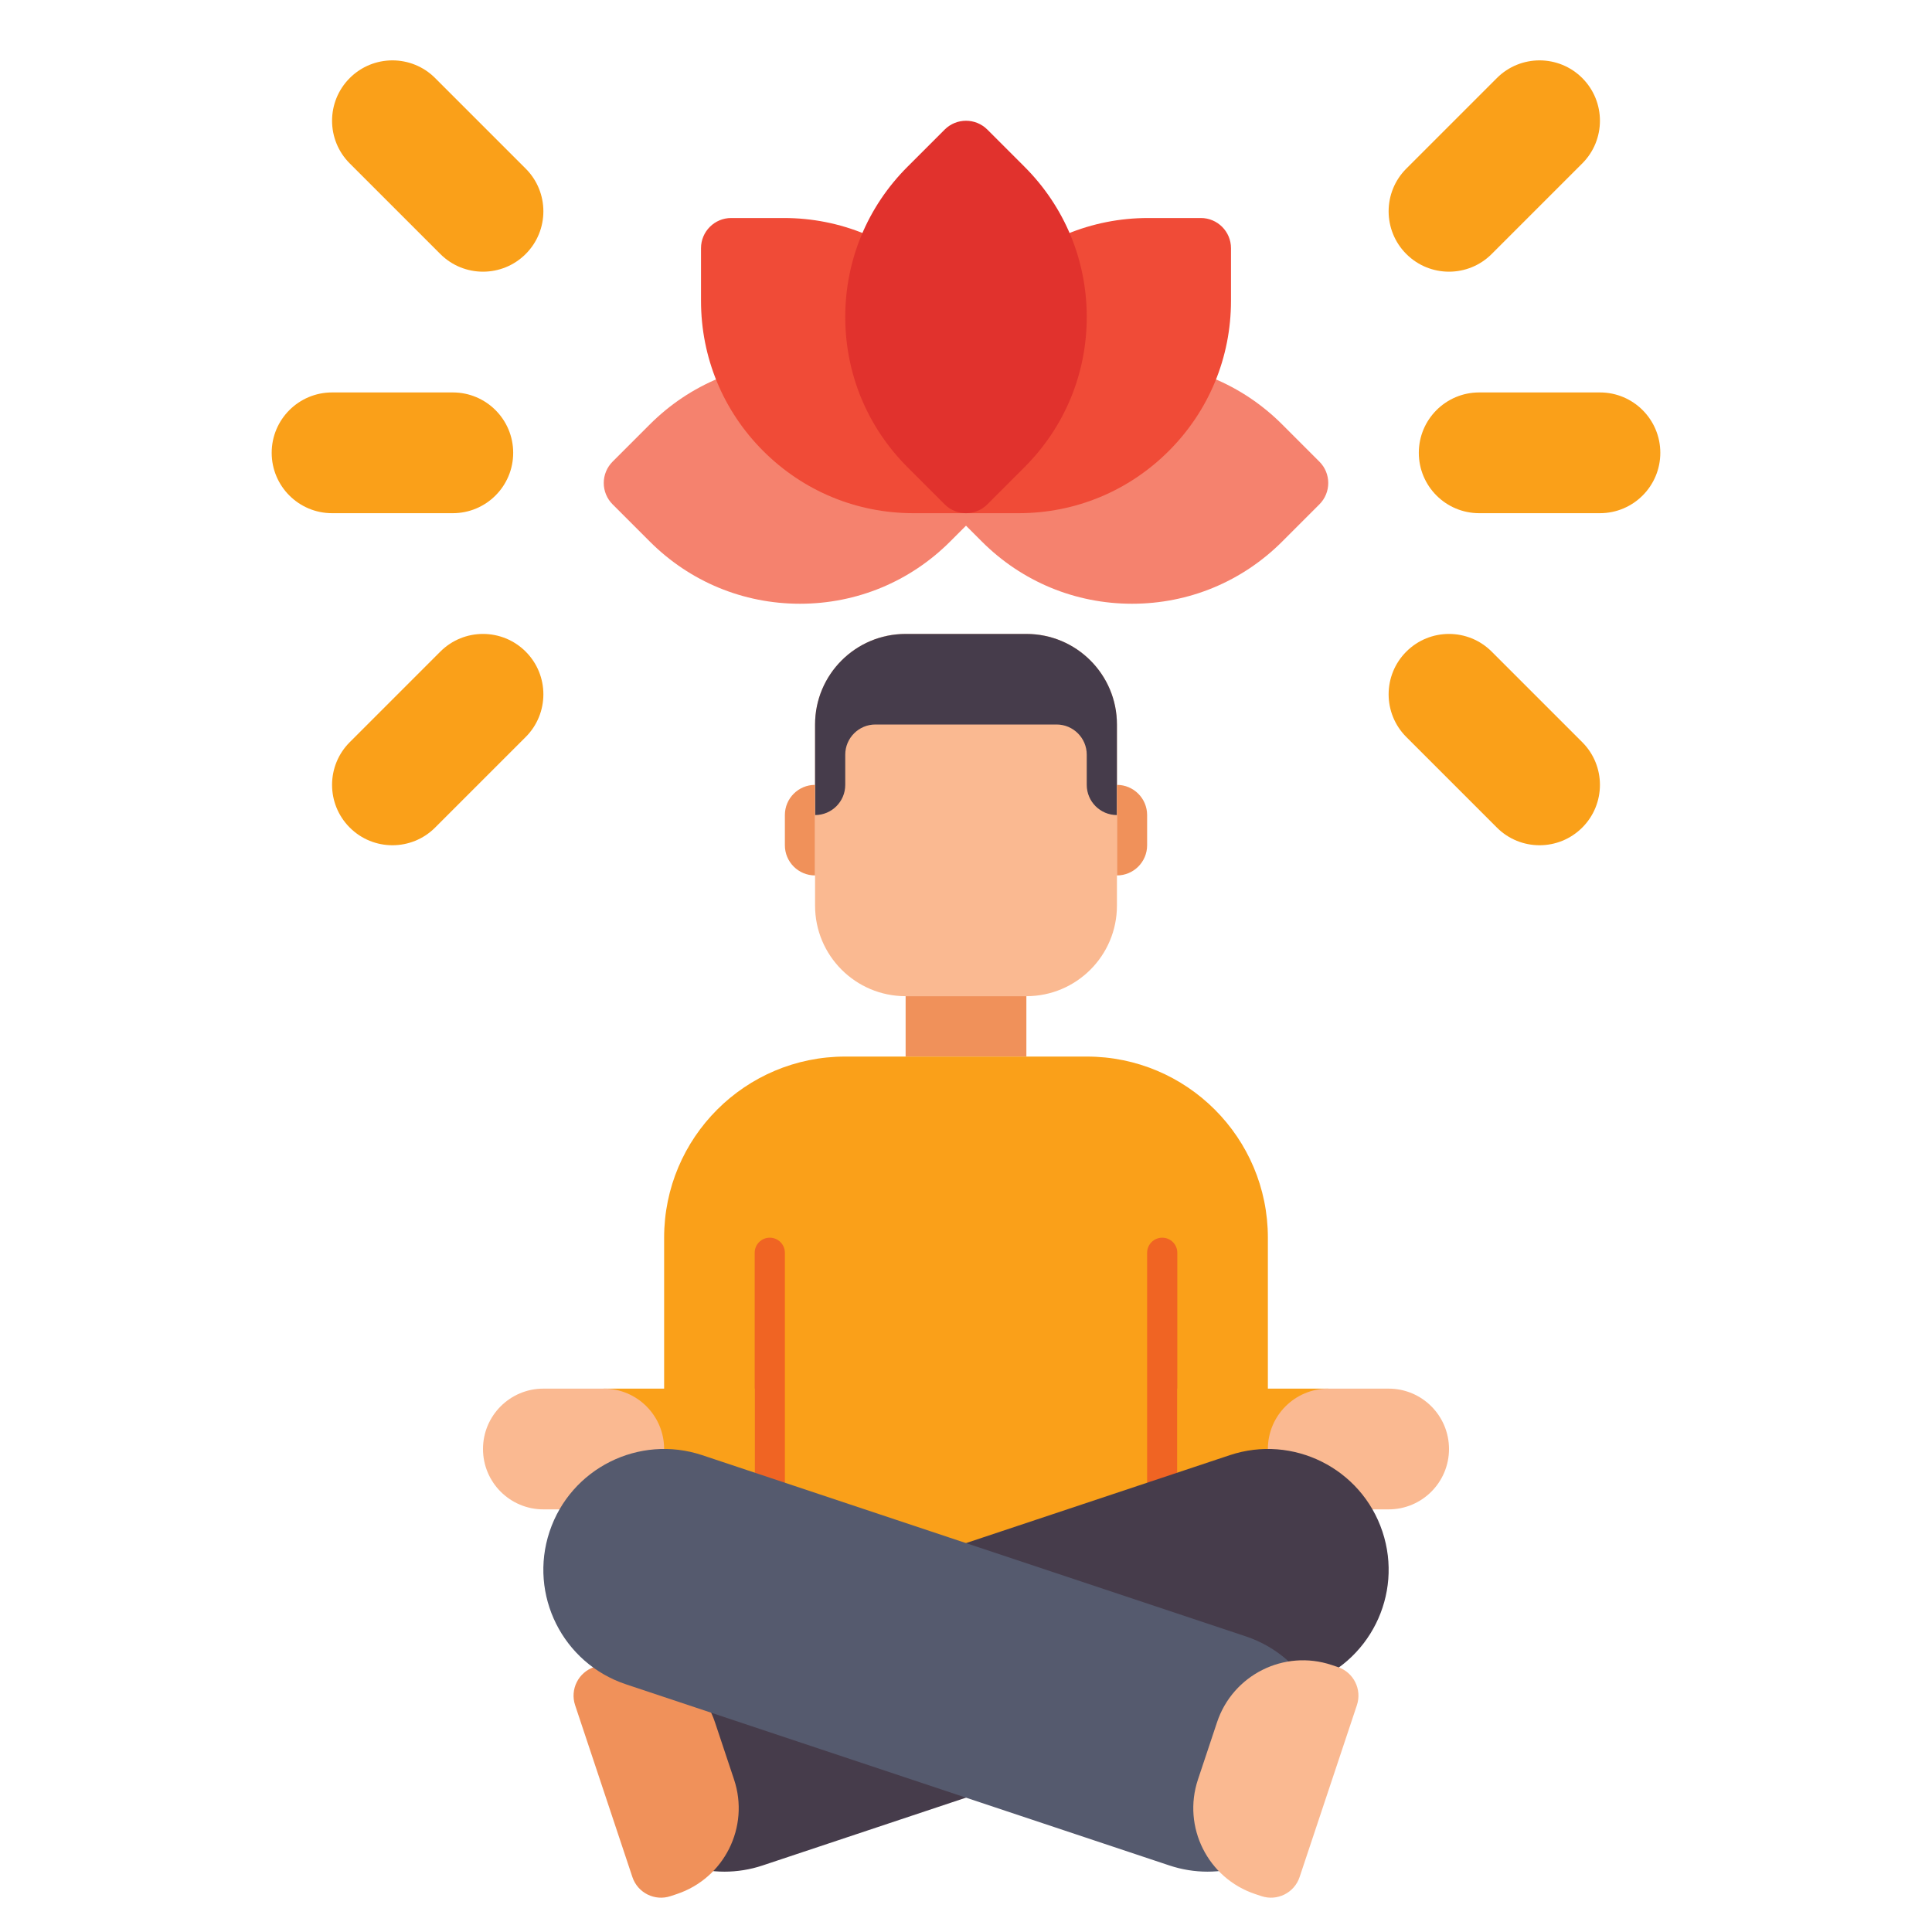 <svg xmlns="http://www.w3.org/2000/svg" id="Layer_1" height="512" viewBox="0 0 512 512" width="512"><g><g><g><g><path d="m272 264h-32c-13.255 0-24-10.745-24-24v-48c0-13.255 10.745-24 24-24h32c13.255 0 24 10.745 24 24v48c0 13.255-10.745 24-24 24z" fill="#fab991"></path></g><g><path d="m240 264h32v16h-32z" fill="#f0915a"></path></g><g><path d="m336 416h-160v-88c0-26.51 21.49-48 48-48h64c26.51 0 48 21.49 48 48z" fill="#faa019"></path></g><g><path d="m272 168h-32c-13.255 0-24 10.745-24 24v24c4.418 0 8-3.582 8-8v-8c0-4.418 3.582-8 8-8h48c4.418 0 8 3.582 8 8v8c0 4.418 3.582 8 8 8v-24c0-13.255-10.745-24-24-24z" fill="#463c4b"></path></g><g><path d="m296 232v-24c4.418 0 8 3.582 8 8v8c0 4.418-3.582 8-8 8z" fill="#f0915a"></path></g><g><path d="m216 232v-24c-4.418 0-8 3.582-8 8v8c0 4.418 3.582 8 8 8z" fill="#f0915a"></path></g></g><g><path d="m204 328c2.209 0 4 1.791 4 4v84h-8v-84c0-2.209 1.791-4 4-4z" fill="#f06423"></path></g><g><path d="m308 328c2.209 0 4 1.791 4 4v84h-8v-84c0-2.209 1.791-4 4-4z" fill="#f06423"></path></g></g><g><path d="m312 368h40v32h-40z" fill="#faa019"></path></g><g><path d="m336 400h32c8.837 0 16-7.163 16-16 0-8.837-7.163-16-16-16h-16c-8.837 0-16 7.163-16 16z" fill="#fab991"></path></g><g><path d="m160 368h40v32h-40z" fill="#faa019"></path></g><g><path d="m144 400h32v-16c0-8.837-7.163-16-16-16h-16c-8.837 0-16 7.163-16 16 0 8.837 7.163 16 16 16z" fill="#fab991"></path></g><g><path d="m349.657 122.343-9.857-9.857c-10.632-10.632-24.766-16.486-39.8-16.486s-29.168 5.854-39.8 16.485l-9.857 9.857c-3.125 3.125-3.125 8.189 0 11.314l9.857 9.857c10.632 10.633 24.766 16.487 39.8 16.487s29.168-5.854 39.8-16.485l9.857-9.857c3.124-3.126 3.124-8.19 0-11.315z" fill="#f5826e"></path><path d="m261.656 122.343-9.857-9.856c-10.631-10.633-24.765-16.487-39.799-16.487s-29.168 5.854-39.799 16.485l-9.858 9.857c-1.5 1.501-2.343 3.535-2.343 5.657s.843 4.156 2.343 5.657l9.857 9.856c10.632 10.634 24.766 16.488 39.8 16.488s29.168-5.854 39.799-16.485l9.857-9.857c1.501-1.501 2.344-3.535 2.344-5.657s-.843-4.157-2.344-5.658z" fill="#f5826e"></path><path d="m318.226 57.774h-13.941c-15.034 0-29.169 5.854-39.798 16.485-10.632 10.631-16.487 24.765-16.487 39.8v13.941c0 4.418 3.582 8 8 8h13.941c15.034 0 29.169-5.854 39.798-16.485 10.632-10.63 16.486-24.765 16.486-39.799v-13.942c.001-4.418-3.581-8-7.999-8z" fill="#f04b37"></path><path d="m247.515 74.261c-10.631-10.632-24.765-16.486-39.799-16.486h-13.941c-4.418 0-8 3.582-8 8v13.941c0 15.034 5.855 29.168 16.485 39.798 10.63 10.632 24.764 16.486 39.799 16.486h13.941c4.418 0 8-3.582 8-8v-13.941c0-15.035-5.854-29.168-16.485-39.798z" fill="#f04b37"></path><path d="m271.515 44.2-9.857-9.857c-3.123-3.121-8.189-3.123-11.314 0l-9.858 9.858c-10.632 10.631-16.486 24.765-16.486 39.799s5.854 29.168 16.485 39.8l9.858 9.857c1.562 1.562 3.609 2.343 5.657 2.343 2.047 0 4.095-.781 5.657-2.343l9.857-9.857c10.632-10.632 16.486-24.766 16.486-39.8s-5.854-29.168-16.485-39.8z" fill="#e1322d"></path></g><g><g><path d="m424 136h-32c-8.837 0-16-7.163-16-16s7.163-16 16-16h32c8.837 0 16 7.163 16 16s-7.163 16-16 16z" fill="#faa019"></path></g><g><path d="m384 72c-4.095 0-8.189-1.563-11.313-4.687-6.249-6.248-6.249-16.379 0-22.627l24-24c6.248-6.248 16.379-6.248 22.627 0 6.249 6.248 6.249 16.379 0 22.627l-24 24c-3.125 3.125-7.219 4.687-11.314 4.687z" fill="#faa019"></path></g><g><path d="m408 224c-4.095 0-8.189-1.563-11.313-4.687l-24-24c-6.249-6.248-6.249-16.379 0-22.627 6.248-6.248 16.379-6.248 22.627 0l24 24c6.249 6.248 6.249 16.379 0 22.627-3.125 3.125-7.219 4.687-11.314 4.687z" fill="#faa019"></path></g></g><g><g><path d="m120 136h-32c-8.836 0-16-7.163-16-16s7.164-16 16-16h32c8.836 0 16 7.163 16 16s-7.164 16-16 16z" fill="#faa019"></path></g><g><path d="m128 72c-4.095 0-8.189-1.563-11.313-4.687l-24-24c-6.249-6.248-6.249-16.379 0-22.627 6.248-6.248 16.379-6.248 22.627 0l24 24c6.249 6.248 6.249 16.379 0 22.627-3.125 3.125-7.219 4.687-11.314 4.687z" fill="#faa019"></path></g><g><path d="m104 224c-4.095 0-8.189-1.563-11.313-4.687-6.249-6.248-6.249-16.379 0-22.627l24-24c6.248-6.248 16.379-6.248 22.627 0 6.249 6.248 6.249 16.379 0 22.627l-24 24c-3.125 3.125-7.219 4.687-11.314 4.687z" fill="#faa019"></path></g></g><g><path d="m191.996 496.009c-13.399 0-25.884-8.479-30.354-21.89-5.589-16.766 3.472-34.889 20.239-40.477l144-48c16.762-5.591 34.888 3.471 40.477 20.238 5.589 16.766-3.472 34.889-20.238 40.477l-144 48c-3.357 1.12-6.771 1.652-10.124 1.652z" fill="#463c4b"></path></g><g><path d="m167.59 497.435-15.179-45.536c-1.397-4.192.868-8.722 5.06-10.119l1.642-.547c12.575-4.192 26.166 2.604 30.358 15.179l5.06 15.178c4.192 12.575-2.604 26.166-15.179 30.358l-1.642.547c-4.192 1.397-8.723-.868-10.12-5.06z" fill="#f0915a"></path></g><g><path d="m320.005 496.009c-3.355 0-6.767-.531-10.124-1.651l-144-48c-16.767-5.588-25.828-23.711-20.239-40.477 5.589-16.767 23.712-25.832 40.477-20.238l144 48c16.767 5.588 25.827 23.711 20.238 40.477-4.468 13.408-16.955 21.889-30.352 21.889z" fill="#555a6e"></path></g><g><path d="m334.291 502.495-1.642-.547c-12.575-4.192-19.37-17.783-15.179-30.358l5.059-15.178c4.192-12.575 17.783-19.371 30.358-15.179l1.642.547c4.192 1.397 6.457 5.928 5.06 10.119l-15.179 45.536c-1.396 4.191-5.927 6.457-10.119 5.06z" fill="#fab991"></path></g></g></svg>